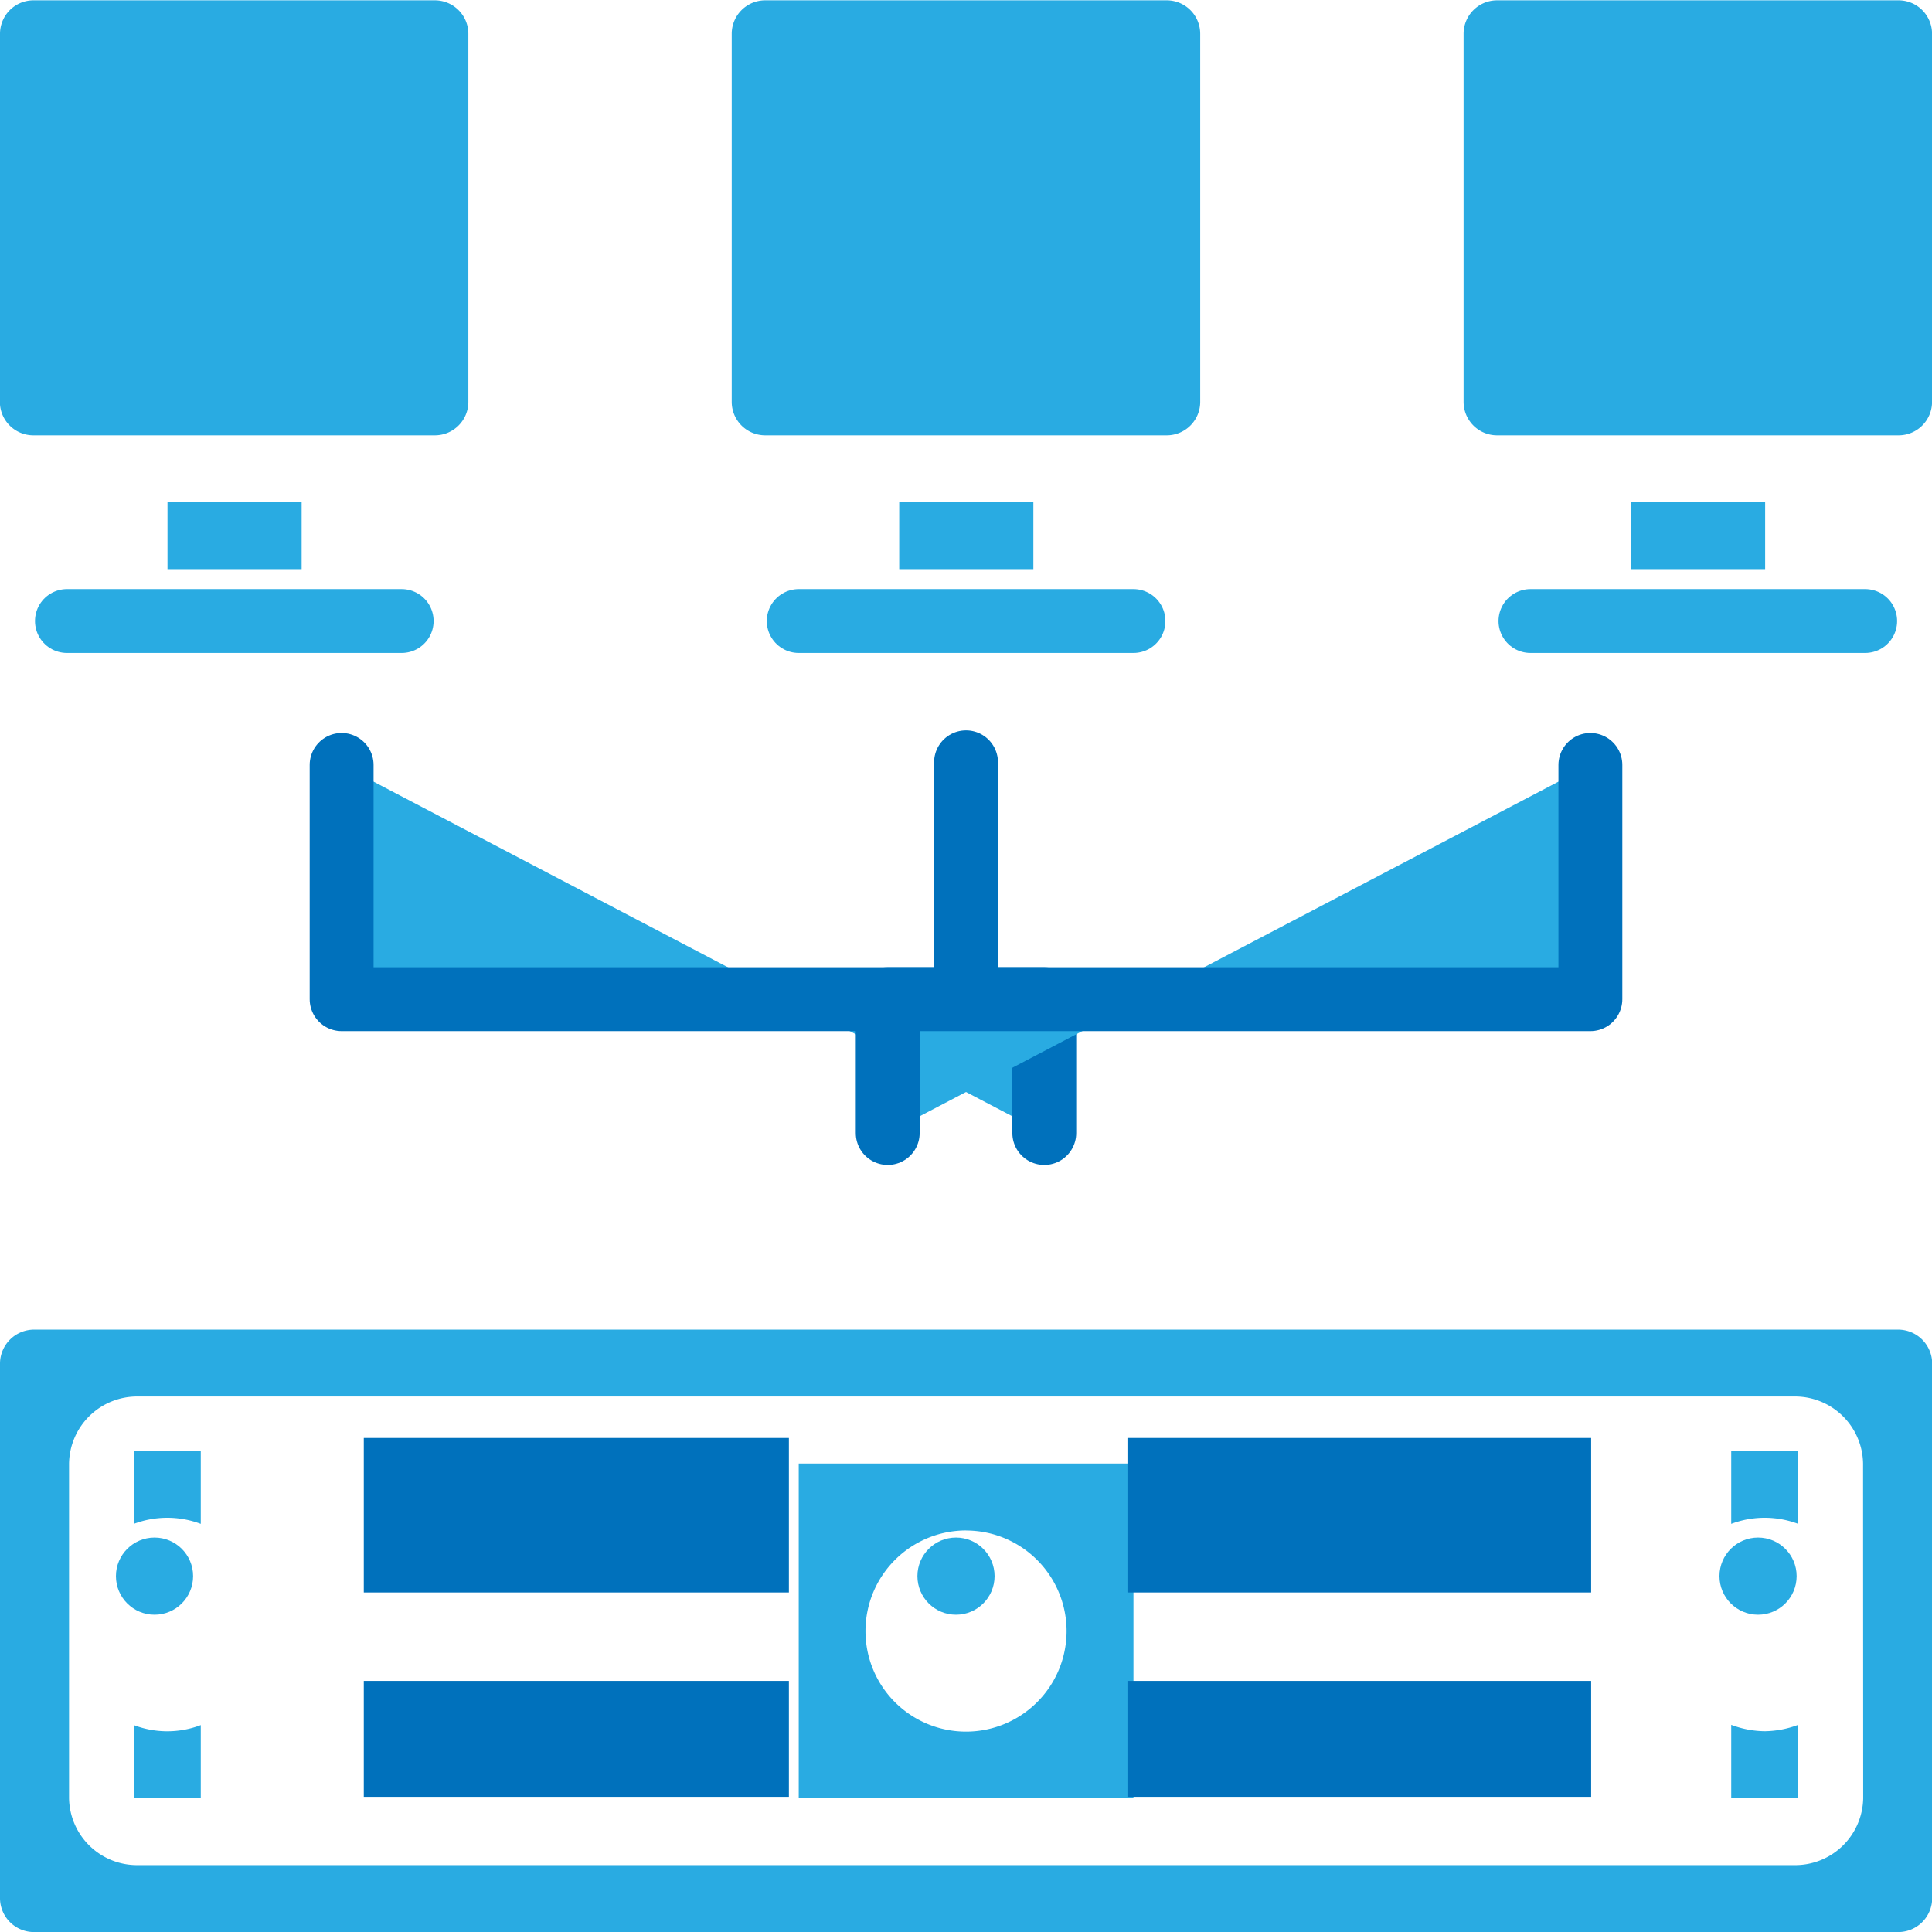 <svg xmlns="http://www.w3.org/2000/svg" width="30.245" height="30.247" viewBox="0 0 30.245 30.247"><defs><style>.a,.c,.d{fill:#29abe2;}.a{stroke:#29abe2;}.a,.d{stroke-linecap:round;stroke-linejoin:round;}.b{fill:#0071bc;}.d{stroke:#0071bc;}</style></defs><g transform="translate(-502.892 -374.39)"><path class="a" d="M503.558,380.567h5.24" transform="translate(0.382 3.545)"/><path class="a" d="M510.836,380.567h5.24" transform="translate(4.56 3.545)"/><rect class="b" width="6.655" height="1.815" transform="translate(508.587 400.704)"/><rect class="b" width="6.655" height="2.419" transform="translate(508.587 396.901)"/><circle class="c" cx="0.604" cy="0.604" r="0.604" transform="translate(517.254 398.46)"/><path class="c" d="M504.223,389.964a1.485,1.485,0,0,1,1.048,0V388.82h-1.048Z" transform="translate(0.764 8.282)"/><path class="c" d="M504.223,391.548v1.144h1.048v-1.144A1.468,1.468,0,0,1,504.223,391.548Z" transform="translate(0.764 9.848)"/><path class="c" d="M532.6,387.615H503.432a.534.534,0,0,0-.54.524v8.383a.532.532,0,0,0,.54.524H532.6a.532.532,0,0,0,.54-.524v-8.383A.534.534,0,0,0,532.6,387.615Zm-.54,7.335a1.065,1.065,0,0,1-1.08,1.048H505.053a1.065,1.065,0,0,1-1.08-1.048v-5.24a1.066,1.066,0,0,1,1.08-1.048h25.925a1.066,1.066,0,0,1,1.08,1.048Z" transform="translate(0 7.59)"/><circle class="c" cx="0.604" cy="0.604" r="0.604" transform="translate(504.707 398.46)"/><path class="c" d="M510.836,394.186h5.24v-5.24h-5.24Zm2.619-4.191a1.574,1.574,0,1,1-1.574,1.574A1.575,1.575,0,0,1,513.455,389.994Z" transform="translate(4.56 8.355)"/><circle class="c" cx="0.604" cy="0.604" r="0.604" transform="translate(529.81 398.46)"/><path class="c" d="M520.635,391.645a1.531,1.531,0,0,1-.524-.1v1.144h1.048v-1.144A1.531,1.531,0,0,1,520.635,391.645Z" transform="translate(9.883 9.847)"/><path class="c" d="M521.159,389.964V388.82h-1.048v1.144A1.485,1.485,0,0,1,521.159,389.964Z" transform="translate(9.883 8.282)"/><rect class="b" width="7.259" height="1.815" transform="translate(520.542 400.704)"/><rect class="b" width="7.259" height="2.419" transform="translate(520.542 396.901)"/><path class="c" d="M507.614,383.3h-2.1v-1.047h2.1Zm-4.722-8.381a.524.524,0,0,1,.524-.524H509.7a.524.524,0,0,1,.524.524v5.762a.524.524,0,0,1-.524.524h-6.286a.524.524,0,0,1-.524-.524h0Z" transform="translate(0)"/><path class="c" d="M514.892,383.3h-2.1v-1.047h2.1Zm-4.722-8.381a.524.524,0,0,1,.524-.524h6.286a.524.524,0,0,1,.524.524h0v5.762a.524.524,0,0,1-.524.524h-6.286a.524.524,0,0,1-.524-.524h0Z" transform="translate(4.177)"/><path class="c" d="M522.17,383.3h-2.1v-1.047h2.1Zm2.613-2.619a.524.524,0,0,1-.524.524h-6.286a.524.524,0,0,1-.524-.524h0v-5.762a.524.524,0,0,1,.524-.524h6.286a.524.524,0,0,1,.524.524h0Z" transform="translate(8.355)"/><path class="a" d="M518.114,380.567h5.24" transform="translate(8.737 3.545)"/><path class="d" d="M506.29,382v3.667h11v2.095" transform="translate(1.95 4.365)"/><path class="d" d="M522.722,382v3.667h-11v2.095" transform="translate(5.067 4.365)"/><path class="d" d="M512.5,381.972v3.667" transform="translate(5.515 4.352)"/></g></svg>